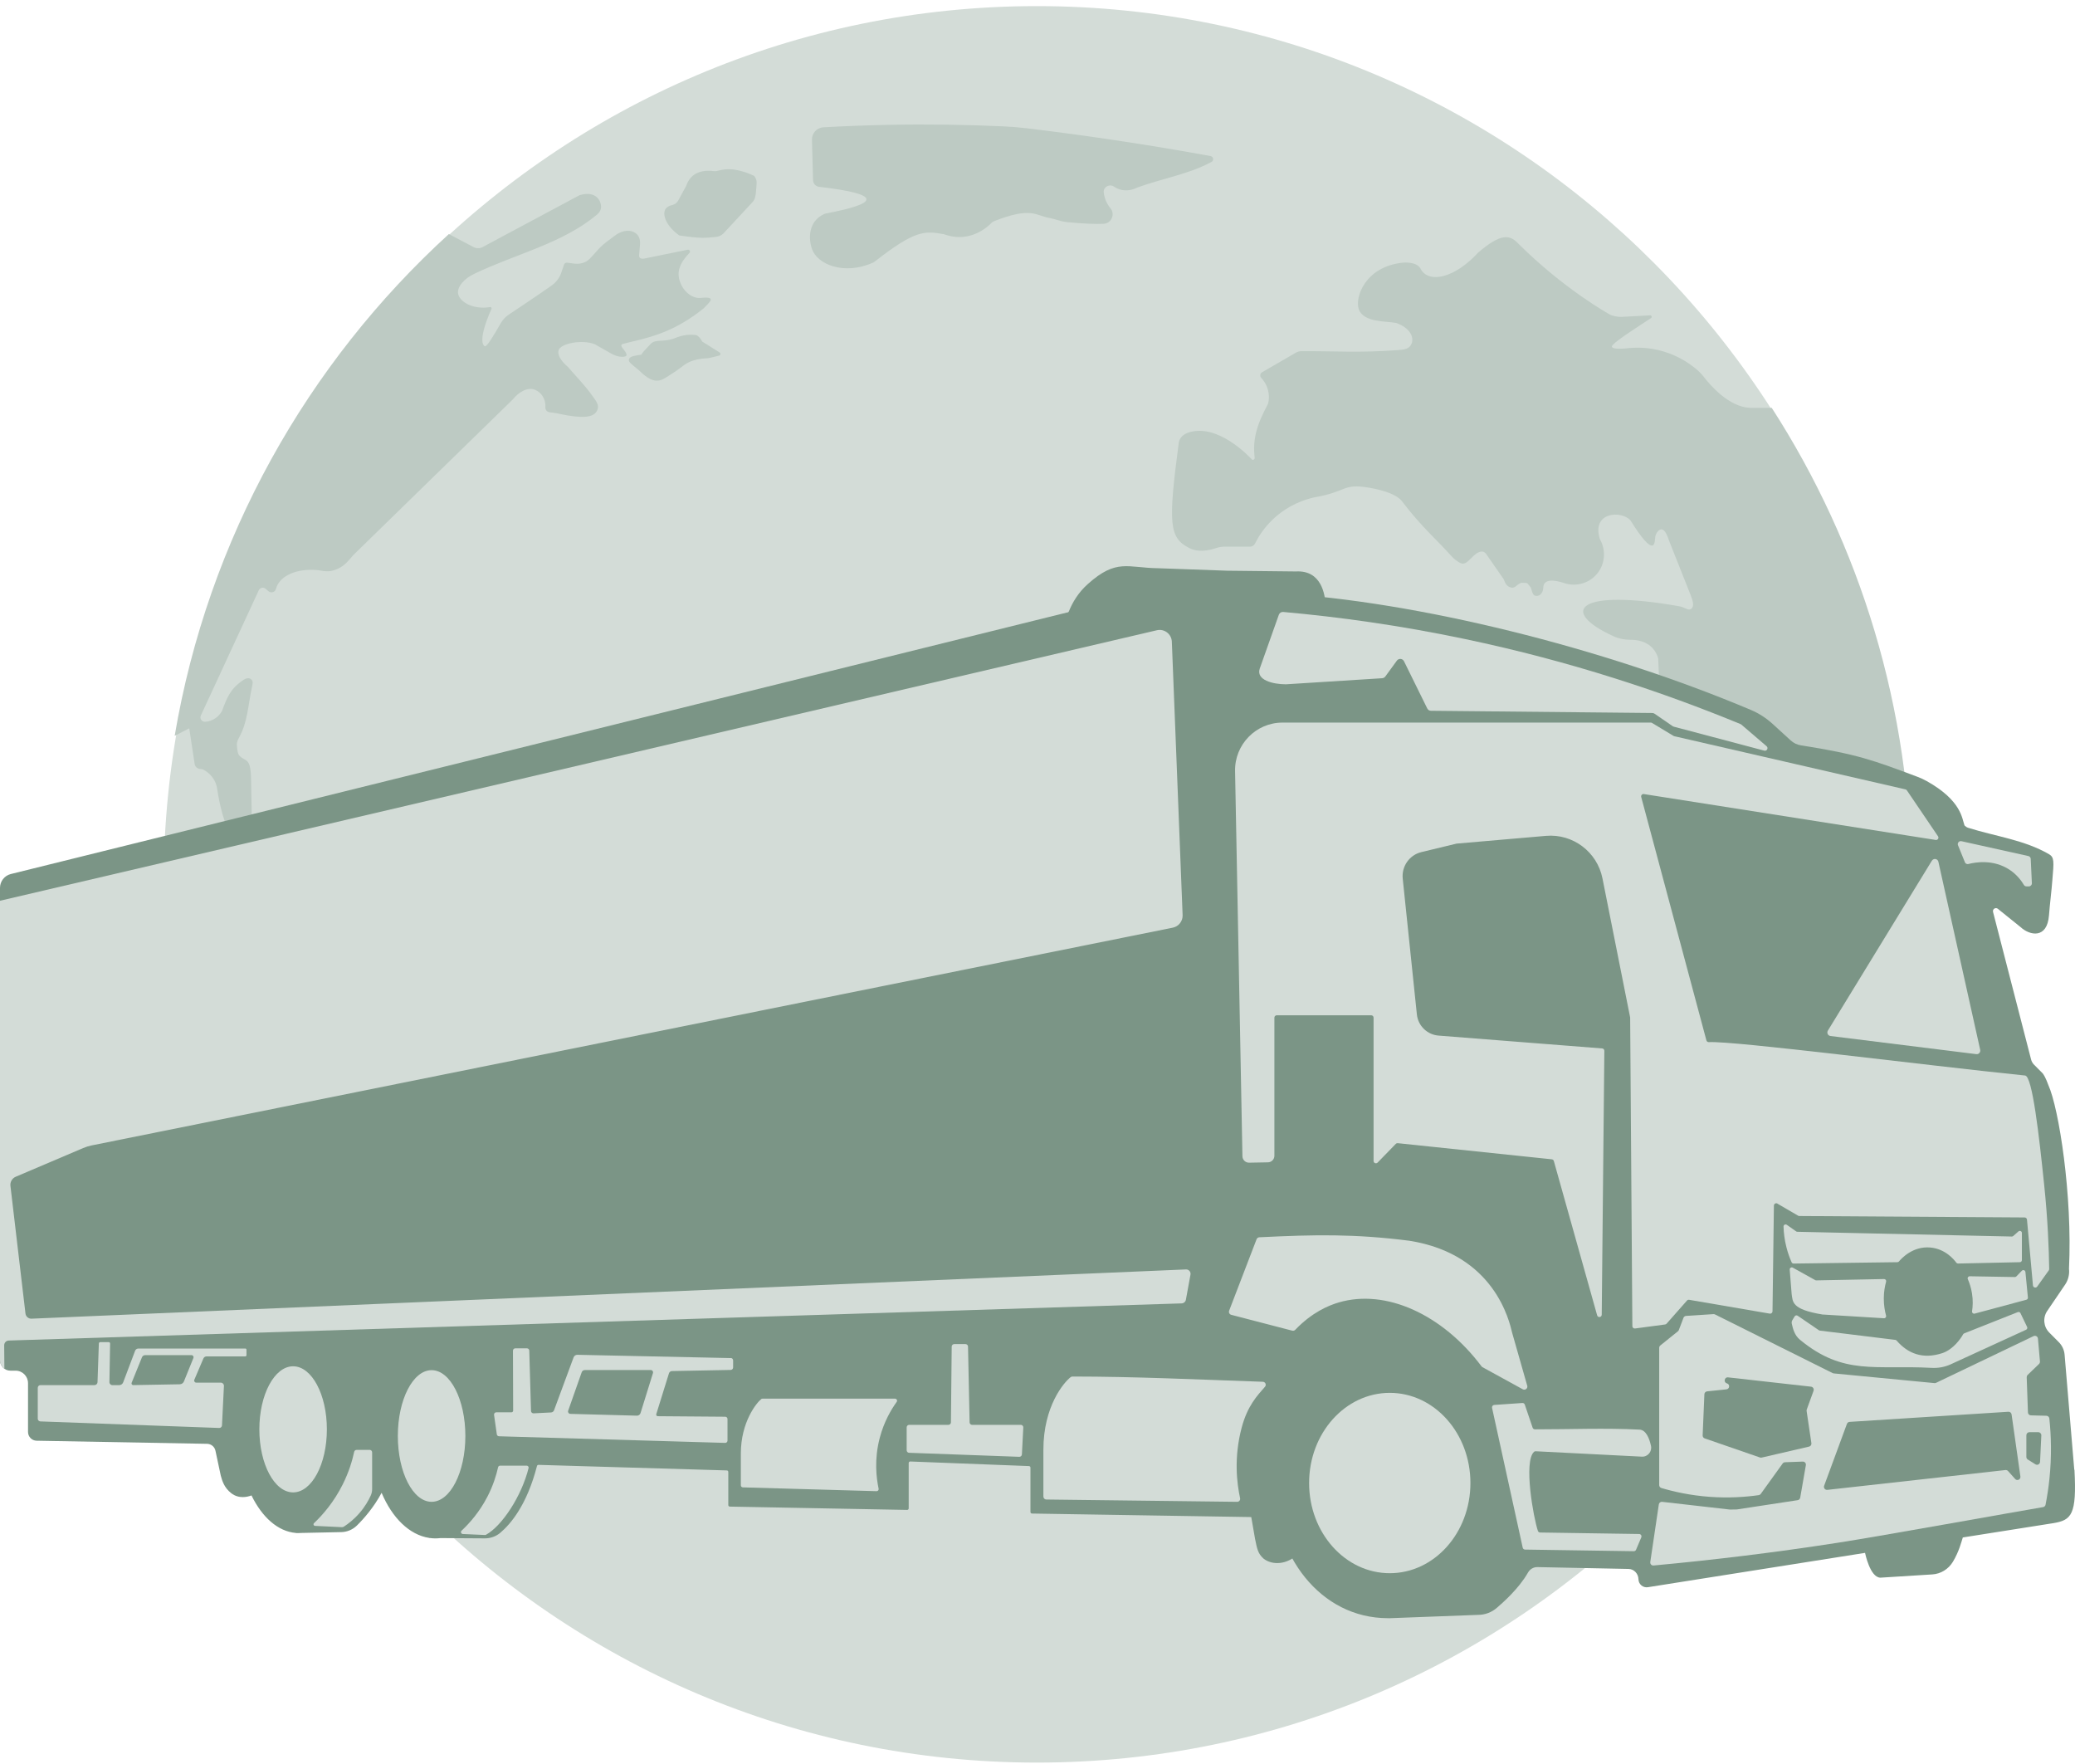 <svg width="340" height="289" viewBox="0 0 340 289" fill="none" xmlns="http://www.w3.org/2000/svg">
<path d="M169.899 288.768C248.925 288.768 312.989 224.349 312.989 144.885C312.989 65.421 248.925 1.002 169.899 1.002C90.872 1.002 26.809 65.421 26.809 144.885C26.809 224.349 90.872 288.768 169.899 288.768Z" fill="#D3DCD7"/>
<path d="M74.289 240.351C77.584 238.01 78.184 237.954 80.343 235.649C83.576 232.189 84.661 230.001 85.766 226.383C85.98 225.682 86.458 224.165 87.849 222.897C90.237 220.725 91.525 221.354 93.75 221.113C94.87 220.996 95.771 220.735 96.484 220.403C102.233 217.73 102.253 210.938 102.533 208.178C102.966 204.222 103.75 203.108 105.191 199.99C106.423 197.327 107.823 195.16 109.091 193.469C109.529 192.886 110.043 192.38 110.583 191.895C111.698 190.888 112.284 189.395 112.121 187.888C111.917 186.027 111.011 185.506 108.806 183.911L104.432 180.298C103.944 179.894 103.623 179.327 103.526 178.703L103.353 177.564C103.266 177.012 103.002 176.496 102.594 176.117C100.558 174.211 98.414 172.422 96.489 170.403C95.96 169.851 95.491 169.167 94.01 168.937C92.64 168.727 92.533 168.88 91.423 169.151C89.218 169.693 86.85 170.025 84.595 170.296C84.259 170.337 83.963 170.04 84.035 169.708C84.106 169.366 84.07 169.013 83.918 168.701C83.663 168.19 83.128 167.858 82.538 167.827C82.268 167.817 82.085 167.551 82.141 167.286C82.706 164.776 83.531 163.028 83.872 160.33C84.035 158.894 84.045 158.5 83.999 158.076C83.714 155.255 80.577 153.819 80.292 153.691L71.371 148.687C70.399 148.14 69.605 147.328 69.08 146.341L67.329 143.03C66.926 142.268 66.346 141.614 65.638 141.128C62.66 139.074 59.686 137.014 56.707 134.96C56.351 134.699 54.996 133.779 53.102 133.927C50.877 134.106 50.383 134.944 49.355 135.9C48.881 136.339 47.853 137.101 46.346 137.443C44.849 137.786 43.565 137.54 42.766 137.29C42.583 137.234 42.455 137.229 42.328 137.295C42.048 137.443 41.707 137.285 41.585 136.994L41.478 136.738C41.361 136.457 41.3 136.155 41.289 135.854L41.142 127.743C41.086 124.038 40.302 124.866 39.258 123.838C38.973 123.557 38.855 122.872 38.815 122.09C38.784 121.518 39.013 121.13 39.187 120.818C40.592 118.237 40.643 115.523 41.294 112.518C41.417 111.966 41.493 111.593 41.167 111.301C40.821 110.995 40.322 111.107 39.899 111.388C37.801 112.778 37.231 114.179 36.391 116.453C36.264 116.693 35.694 117.68 34.466 118.083C34.161 118.186 33.871 118.232 33.606 118.247C33.066 118.278 32.684 117.726 32.908 117.23L42.404 96.705C42.603 96.27 43.163 96.153 43.52 96.459C43.677 96.592 43.835 96.73 43.993 96.863C44.416 97.226 45.078 97.022 45.22 96.48C45.256 96.347 45.291 96.234 45.332 96.127C46.071 94.251 48.693 93.137 51.865 93.388C52.848 93.459 53.81 93.94 55.444 93.142C56.498 92.626 57.125 91.849 57.889 90.94C66.952 82.093 75.012 74.232 84.081 65.385C84.921 64.322 86.382 63.346 87.67 63.862C88.765 64.302 89.457 65.477 89.361 66.719C89.33 67.138 89.641 67.501 90.053 67.542C91.52 67.701 91.601 67.823 93.057 68.069C96.306 68.61 97.528 68.15 97.905 67.097C98.19 66.3 97.706 65.738 96.866 64.578C95.715 62.993 94.33 61.603 93.057 60.111C92.92 60.004 91.214 58.598 91.52 57.407C91.815 56.247 95.451 55.567 97.477 56.406L99.941 57.806C101.352 58.695 102.625 58.516 102.655 58.22C102.742 57.448 101.153 56.615 102.121 56.329C103.165 56.022 106.377 55.46 109.326 54.182C111.927 53.053 113.908 51.637 115.334 50.492C116.047 49.659 117.752 48.473 114.733 48.816C113.623 48.903 112.045 48.003 111.398 46.092C110.899 44.62 111.271 43.194 112.981 41.42C113.18 41.216 112.987 40.874 112.706 40.909L105.563 42.361C105.018 42.448 104.682 42.31 104.728 41.758L104.865 40.107C104.962 39.008 104.565 38.4 103.893 38.042C102.971 37.557 101.693 37.848 100.685 38.655C99.692 39.427 99.926 39.177 98.826 40.081C97.849 40.889 96.759 42.499 95.985 42.887C95.394 43.173 94.738 43.276 94.091 43.189L92.935 43.035C92.706 43.005 92.482 43.143 92.411 43.363L91.973 44.661C91.688 45.504 91.143 46.235 90.42 46.751C88.256 48.289 83.933 51.162 83.332 51.566C82.813 51.913 82.385 52.378 82.074 52.92C80.791 55.148 79.753 56.855 79.442 56.727C79.04 56.559 78.413 55.383 80.532 50.599C80.598 50.446 80.476 50.283 80.313 50.308C77.38 50.783 75.221 49.368 75.053 48.044C74.915 46.956 76.076 45.606 77.792 44.824C84.452 41.62 92.075 39.928 97.767 35.206C98.261 34.797 98.607 34.291 98.45 33.488C98.256 32.487 97.294 31.275 94.941 31.986L79.075 40.48C78.617 40.725 78.067 40.725 77.609 40.485L73.546 38.349C50.353 59.503 34.1 88.19 28.621 120.557L31.009 119.32C31.305 121.267 31.6 123.215 31.895 125.162C31.966 125.627 32.364 125.964 32.832 125.985C32.924 125.985 33.005 126 33.081 126.01C33.438 126.067 35.256 127.084 35.571 129.169C36.055 132.261 36.625 134.387 37.797 137.009C39.08 139.891 40.444 141.614 41.687 142.846C42.404 143.556 42.695 144.599 42.43 145.575C39.762 152.352 42.73 151.437 39.904 154.928C39.701 155.153 38.387 156.645 38.733 158.536C38.85 159.18 39.12 159.671 39.334 159.967C39.859 160.718 40.062 161.05 39.991 161.771C39.91 162.589 39.161 163.064 38.993 163.171C37.776 164.153 36.585 165.108 36.732 168.078C36.824 169.892 37.751 171.17 38.448 171.891C39.024 172.478 39.477 173.179 39.792 173.94C40.79 176.352 41.794 178.76 42.791 181.172C43.056 181.811 43.199 182.496 43.224 183.191C43.291 185.061 43.591 187.453 44.487 190.085C46.03 194.619 48.606 197.721 50.394 199.494C50.959 200.057 51.06 200.777 51.249 201.155C52.639 205.004 53.199 204.411 53.535 207.411C53.769 209.501 53.392 211.515 53.138 212.634C52.425 216.708 52.573 218.41 53.316 222.325C54.273 227.379 57.196 232.955 59.538 236.589C63.683 241.603 68.159 246.33 72.935 250.736C72.863 246.959 71.428 242.369 74.284 240.34L74.289 240.351Z" fill="#BDCAC3"/>
<path d="M120.403 27.8C119.146 27.616 118.295 27.8 117.618 27.979C117.353 28.051 117.079 28.061 116.809 28.025C116.05 27.923 114.39 27.867 113.26 29.037C112.817 29.497 112.588 30.013 112.46 30.412L111.142 32.834C110.933 33.218 110.576 33.494 110.154 33.591C109.354 33.77 109.095 34.163 109.039 34.25C108.468 35.17 109.196 37.087 111.299 38.569C114.787 39.09 115.439 38.998 117.328 38.819C117.807 38.773 118.255 38.553 118.581 38.201L123.285 33.136C123.509 32.891 123.672 32.594 123.744 32.272C123.82 31.93 123.876 31.536 123.896 31.102C123.937 30.151 124.187 29.686 123.611 28.843C122.98 28.511 121.671 27.989 120.403 27.805V27.8Z" fill="#BDCAC3"/>
<path d="M154.516 38.334C154.582 38.344 154.643 38.365 154.709 38.385C155.371 38.63 156.369 38.891 157.566 38.825C160.127 38.682 161.853 37.143 162.49 36.494C162.596 36.382 162.729 36.3 162.871 36.244C169.022 33.816 169.694 35.319 171.925 35.702C172.892 35.871 173.814 36.29 174.791 36.387C177.597 36.663 179.506 36.719 180.83 36.663C182.103 36.607 182.77 35.104 181.955 34.123C181.436 33.499 180.998 32.661 180.856 31.562C180.85 31.516 180.845 31.47 180.845 31.424C180.835 30.576 181.843 30.09 182.541 30.576C182.765 30.729 183.04 30.882 183.366 31C184.669 31.455 185.845 30.964 186.217 30.785C186.253 30.765 186.294 30.75 186.334 30.734C190.347 29.257 194.853 28.526 198.519 26.523C198.947 26.288 198.824 25.639 198.346 25.567C193.682 24.714 188.89 23.906 183.972 23.16C178.549 22.332 173.248 21.616 168.08 20.998C166.853 20.85 165.626 20.758 164.394 20.702C158.396 20.426 152.082 20.323 145.478 20.456C141.863 20.528 138.344 20.666 134.923 20.855C133.843 20.916 133.013 21.826 133.044 22.904L133.222 29.523C133.237 30.08 133.66 30.54 134.21 30.606C139.363 31.204 141.949 31.884 141.97 32.646C141.99 33.356 139.77 34.133 135.305 34.981C135.218 34.997 135.126 35.022 135.045 35.063C132.433 36.254 132.448 39.075 133.049 40.803C133.935 43.343 138.349 45.147 143.08 43.011C143.161 42.975 143.243 42.924 143.314 42.867C149.867 37.731 151.486 37.803 154.526 38.344L154.516 38.334Z" fill="#BDCAC3"/>
<path d="M117.908 57.744L115.057 55.956C114.777 55.368 114.405 55.077 114.186 54.933C113.219 54.739 111.91 54.821 110.479 55.439C108.499 56.139 107.414 55.47 106.574 56.385C105.785 57.243 105.337 57.647 105.092 58.102C103.85 58.317 103.081 58.373 103.04 58.976C103.015 59.334 103.412 59.605 104.71 60.678C107.506 63.484 108.555 62.165 110.143 61.194C112.012 60.049 112.216 59.339 114.257 58.889C114.756 58.777 115.23 58.726 115.652 58.71C115.907 58.7 116.157 58.669 116.406 58.608C116.88 58.49 117.353 58.378 117.832 58.261C118.076 58.199 118.127 57.877 117.913 57.744H117.908Z" fill="#BDCAC3"/>
<path d="M290.277 66.817H286.743C283.245 66.673 280.159 63.024 279.187 61.752C278.907 61.384 278.591 61.041 278.245 60.735C277.099 59.723 275.215 58.368 272.583 57.581C270.271 56.891 268.26 56.907 266.982 57.024C266.152 57.121 264.263 57.29 264.115 56.809C263.957 56.298 268.448 53.498 270.531 52.113C270.739 51.975 270.633 51.648 270.383 51.663L265.678 51.918C265.195 51.944 264.105 51.77 263.713 51.489C263.713 51.489 256.248 47.39 248.616 39.749C247.358 38.492 245.922 38.18 242.18 41.4C238.371 45.566 234.058 46.542 232.755 44.007C232.129 42.795 229.863 43.031 229.863 43.031C223.661 43.675 221.96 48.755 222.648 50.671C223.437 52.864 227.098 52.588 228.748 52.905C231.059 53.707 231.701 55.24 231.314 56.252C230.947 57.208 230.143 57.275 228.921 57.367C222.953 57.816 218.574 57.505 213.223 57.535C212.912 57.535 212.612 57.617 212.342 57.775L206.797 60.985C206.456 61.179 206.4 61.644 206.67 61.925C206.991 62.263 207.347 62.738 207.597 63.377C208.121 64.731 207.887 65.953 207.703 66.295C205.84 69.771 205.244 72.076 205.585 74.989C205.611 75.219 205.392 75.398 205.178 75.321C204.521 74.616 199.546 69.418 194.872 70.823H194.857C194.032 71.079 193.268 71.616 193.141 72.571C191.379 85.931 191.563 88.119 194.918 89.81C195.575 90.142 196.939 90.587 199.348 89.769C199.776 89.621 200.229 89.56 200.682 89.56H204.827C205.168 89.56 205.478 89.371 205.631 89.064C206.191 87.945 207.113 86.458 208.605 85.052C211.166 82.635 213.961 81.796 215.321 81.49C220.84 80.544 219.934 79.154 224.323 79.9C226.792 80.32 228.9 81.061 229.69 82.088C232.984 86.381 235.163 88.154 237.903 91.19C238.061 91.42 238.916 92.1 239.4 92.284C240.398 92.667 241.146 90.996 242.246 90.5C243.295 90.03 243.58 90.904 243.809 91.185L246.375 94.875C246.696 95.754 246.992 96.122 247.659 96.27C248.356 96.424 248.728 95.448 249.456 95.478C250.484 95.519 250.138 95.458 250.826 96.25C251.187 97.497 251.284 97.615 251.829 97.625C252.389 97.635 252.857 97.032 252.878 96.25C252.913 94.875 254.507 94.911 256.427 95.565C258.346 96.158 260.444 95.524 261.712 93.976C263.005 92.386 263.183 90.142 262.16 88.354C260.714 83.877 265.648 83.565 267.165 85.257C269.008 88.221 270.22 89.585 270.801 89.356C271.035 89.263 271.162 88.87 271.188 88.257C271.208 87.786 271.371 87.321 271.707 86.989C272.14 86.555 272.802 86.401 273.494 88.604L277.002 97.446C277.43 98.519 277.644 99.373 277.089 99.766C276.631 100.088 276.045 99.485 275.205 99.337C258.479 96.368 255.347 100.083 264.344 104.223C265.22 104.627 266.177 104.821 267.14 104.816C268.209 104.811 269.777 105.041 270.841 106.252C271.305 106.778 271.554 107.356 271.697 107.841C271.824 110.627 271.951 113.417 272.084 116.203C272.109 116.699 271.712 117.118 271.218 117.118H262.384C262.058 117.118 261.809 117.399 261.839 117.721L262.246 121.661C262.277 121.937 262.42 122.188 262.649 122.346L269.304 127.043C272.155 128.985 281.478 154.488 281.478 154.488C283.194 159.727 283.667 160.662 284.278 160.693C284.798 160.718 284.803 159.451 285.735 158.848C288.515 157.044 290.068 157.361 293.204 156.574C296.916 155.531 299.819 152.735 300.664 149.229C301.784 144.568 299.034 139.488 294.06 137.168C290.098 135.317 287.659 134.459 288.601 130.079C289.37 128.714 291.824 127.007 294.89 130.166C296.748 132.082 298.184 134.398 299.559 135.154C300.058 135.43 300.521 135.762 300.883 136.197C301.397 136.815 301.942 137.403 302.543 137.939C303.225 138.553 303.948 139.304 304.646 140.214C306.866 143.122 307.614 146.107 307.894 147.829C308.541 157.187 309.192 166.55 309.839 175.908C312.039 165.896 313.195 155.495 313.195 144.824C313.195 116.065 304.783 89.274 290.297 66.801L290.277 66.817Z" fill="#BDCAC3"/>
<path d="M252.989 210.299C253.264 209.297 253.641 208.326 254.084 207.39C255.774 203.823 257.129 201.395 257.567 201.089C258.381 200.521 258.677 200.961 260.199 200.271C261.594 199.213 262.76 197.787 264.155 196.729C266.941 194.588 271.686 190.244 273.993 183.272C274.573 181.524 275.082 181.192 275.103 178.356C274.96 177.722 274.848 176.766 275.123 175.693C275.429 174.507 276.055 173.73 276.386 173.373C277.114 172.565 277.766 171.359 278.621 170.015C279.135 169.207 279.38 168.691 279.252 168.415C278.728 167.592 278.163 168.267 275.362 167.878C274.93 167.766 274.517 167.628 274.12 167.47C267.796 164.924 268.733 157.146 265.046 153.282C264.614 152.924 264.023 152.336 263.514 151.493C262.195 149.321 262.409 147.067 262.531 146.239C262.679 144.941 262.898 142.549 262.373 140.085C261.895 137.842 261.492 136.983 260.515 135.281C260.199 134.729 259.975 134.126 259.863 133.498C259.094 129.256 257.475 126.404 257.612 125.479C257.694 124.927 257.954 124.41 258.335 124.002C258.57 123.751 258.824 123.475 259.013 123.271C259.14 123.128 259.242 122.964 259.298 122.78C259.71 121.472 259.771 120.414 259.705 119.749C259.654 119.197 259.537 118.707 259.405 118.288C259.16 117.536 258.554 116.959 257.796 116.739C252.806 115.308 249.43 113.621 244.44 112.19C243.967 112.052 243.529 111.812 243.157 111.48C242.719 111.301 242.184 111.03 241.634 110.611C240.637 109.855 240.061 108.976 239.751 108.408C238.931 107.212 238.121 106.609 237.52 107.928C236.925 109.236 236.354 110.468 236.354 110.468C235.815 111.557 235.891 112.747 235.412 113.075C234.659 113.586 233.941 113.243 232.418 112.247C231.313 111.521 230.382 111.097 229.832 110.667C228.437 109.574 226.833 107.877 226.008 105.449C225.926 105.204 225.814 104.974 225.631 104.805C225.259 104.463 224.689 104.376 224.18 104.57C223.569 104.8 222.887 104.8 222.255 104.637C222.24 104.637 222.23 104.631 222.214 104.626C221.614 104.468 220.931 104.207 220.244 103.773C218.986 102.981 218.197 101.933 217.713 101.028C217.408 100.466 217.24 99.837 217.209 99.198C217.133 97.466 216.568 93.377 212.326 93.623L201.053 93.5L189.816 93.096C184.739 93.04 182.972 91.456 178.237 95.692C176.658 97.103 175.727 98.723 175.172 100.093C174.561 101.596 173.267 102.705 171.694 103.078C168.944 103.722 164.764 105.393 162.02 109.712C159.647 113.448 159.535 117.296 159.795 119.708C159.932 120.991 159.296 122.243 158.16 122.841C156.383 123.777 155.161 125.162 154.922 126.751C154.896 126.91 154.881 127.089 154.876 127.283C154.866 128.08 154.688 128.867 154.301 129.562C153.231 131.504 152.04 134.423 151.969 138.041C151.948 139.002 152.014 139.891 152.121 140.704C152.218 141.414 152.269 142.135 152.269 142.85V155.888C152.269 156.675 152.646 157.416 153.282 157.876L164.927 166.33C165.431 166.606 166.898 167.326 168.817 167.061C171.292 166.718 171.704 165.313 172.967 164.613C177.382 162.124 178.955 162.732 180.452 162.997C184.754 163.989 190.218 165.747 193.497 164.955C194.088 164.802 194.683 164.996 194.994 165.425C195.254 165.788 195.223 166.197 195.208 166.325C195.182 166.504 194.912 168.809 196.664 170.347C197.998 171.517 199.78 171.083 201.623 170.96C202.031 170.935 204.434 171.333 205.559 173.71C206.369 175.422 206.048 176.986 205.732 177.4C203.706 180.093 203.1 182.577 203.981 183.497C204.169 183.691 204.546 183.681 205.305 183.927C205.692 184.049 205.865 184.34 205.819 185C205.778 185.552 205.361 185.858 205.305 185.899C204.653 186.385 204.378 187.233 204.622 188.005C204.857 188.756 205.702 188.858 206.333 189.334C207.25 190.024 207.397 190.913 207.53 192.513C207.637 193.806 207.311 194.818 207.102 195.344C205.748 197.312 203.874 200.562 202.825 204.963C202.301 207.176 202.097 209.21 202.056 210.948C202.015 212.869 201.868 214.791 201.542 216.687C201.186 218.726 200.951 221.129 201.028 223.812C201.109 226.597 201.506 229.02 201.97 230.982C203.197 238.025 204.424 245.063 205.646 252.105C205.987 253.756 206.094 254.508 207.056 255.366C208.523 256.496 210.911 256.307 212.576 254.681C220.509 248.134 224.526 247.26 226.644 246.806C228.08 246.499 229.445 246.335 230.713 246.264C230.932 246.248 232.999 246.049 234.175 244.158C235.331 242.298 234.643 240.381 234.562 240.166C234.338 239.783 234.328 239.313 234.542 238.945C234.796 238.5 235.311 238.398 235.845 238.367C237.276 238.281 237.755 237.708 238.88 236.369C240.107 234.918 240.326 233.354 240.377 232.786C240.382 232.286 240.433 231.498 240.657 230.573C241.324 227.803 243.025 225.999 243.972 225.141C252.098 216.748 252.271 212.644 252.633 211.51C252.765 211.096 252.882 210.692 252.994 210.283L252.989 210.299Z" fill="#7B9586"/>
<path d="M277.787 219.059L277.827 217.868C277.838 217.613 277.552 217.454 277.344 217.603L275.745 218.712C275.531 218.86 275.236 218.834 275.047 218.65L273.224 216.851C273.051 216.678 272.751 216.78 272.72 217.025C272.45 218.932 272.654 220.409 271.906 222.749C271.468 224.114 270.536 225.78 269.212 227.559C268.107 229.036 266.972 230.165 266.004 230.993C266.004 230.993 253.514 239.237 253.514 239.579C252.338 240.208 251.681 241.511 251.89 242.799C252.078 243.99 252.969 244.971 254.156 245.288C257.257 245.738 258.82 244.987 260.785 242.968C260.994 242.753 261.574 242.288 262.455 242.15C263.662 241.966 264.543 242.6 264.767 242.707C266.244 243.438 268.24 243.31 270.714 241.46C273.245 239.569 274.243 235.429 273.24 232.572C273.036 231.995 273.194 230.313 274.222 228.622C275.144 227.104 275.974 226.347 276.962 226.087C278.092 225.79 279.151 225.315 279.487 224.242C279.722 223.48 279.467 222.034 278.55 221.037C278.051 220.495 277.771 219.785 277.797 219.049L277.787 219.059Z" fill="#7B9586"/>
<path d="M339.88 240.786L338.297 221.952C338.231 221.168 337.895 220.435 337.341 219.882L335.778 218.31C334.837 217.362 334.699 215.877 335.452 214.77L338.379 210.463C338.893 209.704 339.122 208.788 339.015 207.876C339.6 195.926 337.371 181.579 335.625 177.747C335.524 177.527 335.264 176.646 334.74 175.893C334.73 175.878 334.719 175.868 334.709 175.857L333.284 174.423C333.055 174.193 332.887 173.901 332.806 173.583L326.571 149.401C326.454 148.94 326.989 148.592 327.355 148.889L331.091 151.896C332.577 153.269 335.452 153.883 335.742 149.924C335.865 148.239 336.17 145.847 336.292 144.167C336.552 141.134 336.613 140.458 335.742 139.946C331.727 137.605 326.938 137.021 322.51 135.623C322.296 135.556 322.103 135.438 321.945 135.285L321.884 135.193C321.492 134.143 321.416 131.156 315.7 127.965C315.212 127.694 314.698 127.453 314.168 127.258C307.048 124.595 304.422 123.57 295.088 122.111C294.467 122.013 293.882 121.732 293.419 121.306L290.477 118.622C289.419 117.654 288.207 116.866 286.884 116.307C262.491 106.012 232.061 98.538 209.485 97.197C208.497 97.14 207.612 97.791 207.378 98.759C207.373 98.784 207.367 98.81 207.357 98.835C207.271 99.204 206.838 99.501 206.528 99.281C203.647 97.268 198.838 95.88 196.507 95.404C195.896 95.281 195.265 95.291 194.659 95.44C130.329 111.364 69.653 126.393 1.761 143.198C0.733 143.455 0 144.392 0 145.468V222.853C0 223.795 0.758 224.559 1.695 224.559H2.555C3.68 224.559 4.591 225.476 4.591 226.608V234.593C4.591 235.382 5.217 236.022 6 236.037L33.931 236.544C34.598 236.555 35.168 237.026 35.305 237.682L36.17 241.738C36.399 242.568 36.71 243.71 37.886 244.632C39.143 245.616 40.598 245.232 41.209 245.001C42.939 248.556 45.535 250.902 48.456 251.143C48.482 251.148 48.502 251.163 48.527 251.163H48.767C48.828 251.163 48.894 251.163 48.955 251.163C49.128 251.163 49.306 251.153 49.479 251.143L55.922 251.009C56.879 250.989 57.79 250.605 58.477 249.934C59.627 248.807 61.276 246.917 62.528 244.571C64.249 248.653 67.073 251.47 70.335 251.962C70.356 251.962 70.371 251.978 70.391 251.978H70.473C70.763 252.018 71.058 252.039 71.358 252.039C71.628 252.039 71.893 252.019 72.157 251.988L79.43 252.034C80.356 252.039 81.257 251.727 81.965 251.127C83.68 249.683 86.337 246.569 87.986 240.181C88.016 240.069 88.113 239.992 88.23 239.992C98.373 240.294 108.954 240.601 119.097 240.903C119.229 240.903 119.336 241.016 119.336 241.154V246.579C119.336 246.717 119.443 246.825 119.58 246.83L148.641 247.373C148.778 247.373 148.895 247.265 148.895 247.122V239.689C148.895 239.546 149.012 239.433 149.155 239.439L168.607 240.191C168.739 240.197 168.846 240.309 168.846 240.442V247.716C168.846 247.854 168.953 247.962 169.09 247.967L207.021 248.576C207.159 248.576 207.276 248.464 207.276 248.325V242.476C207.276 242.322 207.418 242.204 207.566 242.23L208.538 242.409C208.569 242.414 208.589 242.435 208.619 242.455C208.619 242.543 208.614 242.63 208.614 242.717C208.614 254.784 216.294 265.111 227.435 265.111C227.491 265.111 227.639 265.116 227.654 265.116L242.184 264.568C243.309 264.568 244.393 264.168 245.248 263.431C246.118 262.683 248.861 260.311 250.373 257.632C250.688 257.079 251.269 256.731 251.905 256.741C257.009 256.844 261.768 256.941 266.847 257.043C267.753 257.064 268.45 257.822 268.471 258.734C268.486 259.548 269.214 260.163 270.018 260.035L305.598 254.411C305.598 254.411 306.407 258.462 308.122 258.472L316.622 257.94C318.011 257.853 319.263 257.074 319.986 255.881C321.014 254.17 321.38 252.613 321.619 251.885C326.556 251.107 331.498 250.323 336.435 249.544C339.422 249.048 340.308 248.187 339.911 240.796L339.88 240.786Z" fill="#7B9586"/>
<path d="M40.19 220.937H22.662C22.428 220.937 22.224 221.08 22.138 221.3L20.183 226.476C20.082 226.752 19.817 226.931 19.522 226.931H18.417C18.148 226.931 17.924 226.706 17.929 226.435L18.041 220.109C18.041 219.991 17.949 219.889 17.827 219.889H16.412C16.295 219.889 16.203 219.981 16.198 220.093L15.979 226.445C15.969 226.716 15.751 226.926 15.481 226.926H6.63C6.386 226.926 6.188 227.125 6.188 227.371V232.428C6.188 232.669 6.376 232.863 6.615 232.873L35.915 233.947C36.159 233.957 36.363 233.768 36.373 233.523L36.693 227.059C36.709 226.767 36.474 226.522 36.184 226.522H32.159C31.914 226.522 31.747 226.271 31.843 226.046L33.329 222.563C33.421 222.354 33.624 222.221 33.848 222.221H40.19C40.302 222.221 40.388 222.134 40.388 222.021V221.132C40.388 221.019 40.302 220.932 40.19 220.932V220.937ZM31.696 222.471L30.138 226.322C30.026 226.598 29.762 226.783 29.461 226.788L21.827 226.926C21.634 226.926 21.496 226.731 21.568 226.547L23.262 222.364C23.349 222.154 23.552 222.016 23.776 222.016H31.385C31.619 222.016 31.782 222.257 31.691 222.477L31.696 222.471Z" fill="#D3DCD7"/>
<path d="M48.028 244.502C51.084 244.502 53.56 239.877 53.56 234.172C53.56 228.467 51.084 223.842 48.028 223.842C44.973 223.842 42.496 228.467 42.496 234.172C42.496 239.877 44.973 244.502 48.028 244.502Z" fill="#D3DCD7"/>
<path d="M70.72 246.046C73.775 246.046 76.252 241.218 76.252 235.261C76.252 229.305 73.775 224.476 70.72 224.476C67.664 224.476 65.188 229.305 65.188 235.261C65.188 241.218 67.664 246.046 70.72 246.046Z" fill="#D3DCD7"/>
<path d="M60.568 237.542H58.426C58.232 237.542 58.074 237.675 58.034 237.859C57.713 239.347 57.158 241.188 56.171 243.167C54.71 246.103 52.878 248.189 51.453 249.539C51.285 249.698 51.392 249.979 51.621 249.989L56.013 250.199C56.135 250.204 56.252 250.173 56.354 250.107C57.077 249.636 57.998 248.931 58.894 247.898C59.795 246.865 60.375 245.837 60.751 245.013C60.899 244.686 60.975 244.333 60.975 243.97V237.941C60.975 237.716 60.792 237.532 60.568 237.532V237.542Z" fill="#D3DCD7"/>
<path d="M86.301 240.125H81.929C81.781 240.125 81.654 240.227 81.619 240.37C81.318 241.715 80.804 243.382 79.878 245.177C78.57 247.719 76.936 249.555 75.633 250.772C75.425 250.966 75.557 251.309 75.837 251.319L79.466 251.483C79.527 251.483 79.588 251.473 79.639 251.442C82.301 249.959 85.476 245.075 86.611 240.513C86.662 240.314 86.504 240.12 86.301 240.12V240.125Z" fill="#D3DCD7"/>
<path d="M119.719 222.497L94.603 221.96C94.328 221.955 94.083 222.124 93.987 222.379L90.785 231.042C90.709 231.252 90.516 231.395 90.292 231.405L87.431 231.549C87.208 231.559 87.014 231.385 87.009 231.155L86.724 221.275C86.719 221.065 86.551 220.901 86.342 220.901H84.434C84.22 220.901 84.052 221.075 84.052 221.285L84.083 231.104C84.083 231.257 83.961 231.38 83.808 231.38H81.319C81.095 231.38 80.922 231.579 80.953 231.804L81.406 234.99C81.431 235.169 81.579 235.302 81.762 235.307L118.823 236.392C119.032 236.397 119.205 236.228 119.205 236.018V232.479C119.205 232.275 119.042 232.111 118.838 232.106L107.784 232.019C107.606 232.019 107.479 231.845 107.535 231.676L109.611 224.998C109.677 224.778 109.876 224.629 110.105 224.624L119.724 224.44C119.948 224.44 120.126 224.251 120.126 224.031V222.886C120.126 222.661 119.948 222.482 119.724 222.476L119.719 222.497ZM106.995 224.941L104.954 231.508C104.873 231.763 104.634 231.937 104.369 231.932L93.447 231.636C93.188 231.63 93.01 231.37 93.096 231.124L95.31 224.829C95.386 224.604 95.6 224.456 95.834 224.456H106.639C106.888 224.456 107.066 224.701 106.995 224.941Z" fill="#D3DCD7"/>
<path d="M146.644 229.145H124.938C124.867 229.145 124.795 229.165 124.745 229.206C123.976 229.805 121.391 232.96 121.391 238.135V243.341C121.391 243.525 121.538 243.674 121.716 243.679L143.626 244.303C143.845 244.308 144.013 244.114 143.967 243.899C143.601 242.17 143.214 239.122 144.156 235.553C144.848 232.929 146.003 230.96 146.924 229.677C147.087 229.452 146.924 229.145 146.649 229.145H146.644Z" fill="#D3DCD7"/>
<path d="M167.256 233.436H159.286C159.062 233.436 158.879 233.257 158.874 233.032L158.614 220.61C158.614 220.385 158.426 220.206 158.202 220.206H156.354C156.13 220.206 155.942 220.39 155.942 220.615L155.815 233.026C155.815 233.251 155.627 233.436 155.403 233.436H148.975C148.746 233.436 148.562 233.62 148.562 233.85V237.598C148.562 237.823 148.741 238.007 148.959 238.013L167.017 238.672C167.241 238.682 167.434 238.503 167.444 238.278L167.673 233.865C167.683 233.63 167.495 233.43 167.261 233.43L167.256 233.436Z" fill="#D3DCD7"/>
<path d="M206.927 226.379C196.366 226.016 185.928 225.52 175.729 225.52C175.622 225.52 175.52 225.555 175.433 225.622C174.344 226.455 170.965 230.362 170.965 237.517V245.183C170.965 245.449 171.179 245.668 171.443 245.668L202.718 246.047C203.028 246.047 203.262 245.766 203.196 245.459C202.677 243.055 202.137 238.821 203.461 233.871C204.412 230.306 205.995 228.659 207.278 227.192C207.547 226.885 207.339 226.399 206.932 226.384L206.927 226.379Z" fill="#D3DCD7"/>
<path d="M227.721 257.742C235.021 257.742 240.938 251.128 240.938 242.968C240.938 234.809 235.021 228.194 227.721 228.194C220.421 228.194 214.504 234.809 214.504 242.968C214.504 251.128 220.421 257.742 227.721 257.742Z" fill="#D3DCD7"/>
<path d="M250.244 227.023L247.775 218.355C247.333 216.529 244.93 205.488 230.935 203.274C221.911 202.133 215.529 202.256 206.348 202.706C206.149 202.716 205.966 202.844 205.895 203.033L201.401 214.734C201.294 215.02 201.452 215.332 201.747 215.409L211.742 218.007C211.92 218.053 212.109 217.997 212.236 217.864C214.984 214.995 217.697 213.87 219.371 213.379C227.041 211.129 236.324 215.291 242.757 223.852C242.798 223.908 242.854 223.954 242.915 223.99C245.114 225.197 247.312 226.404 249.516 227.611C249.913 227.826 250.371 227.457 250.249 227.023H250.244Z" fill="#D3DCD7"/>
<path d="M270.524 236.882C270.26 235.655 269.71 234.274 268.656 234.218C262.946 233.927 257.221 234.177 251.5 234.172C251.332 234.172 251.179 234.065 251.129 233.901L249.846 230.122C249.79 229.953 249.627 229.841 249.449 229.856L244.838 230.173C244.599 230.188 244.431 230.418 244.482 230.654L249.505 253.559C249.546 253.738 249.698 253.866 249.882 253.871L267.71 254.137C267.868 254.137 268.015 254.045 268.076 253.897L268.936 251.871C269.048 251.611 268.86 251.324 268.58 251.319L252.36 251.074C252.197 251.074 252.05 250.971 251.994 250.813C251.271 248.706 249.597 239.393 251.373 237.844C251.444 237.782 251.541 237.757 251.637 237.762C257.434 238.059 263.231 238.355 269.028 238.647C269.985 238.698 270.723 237.818 270.524 236.877V236.882Z" fill="#D3DCD7"/>
<path d="M210.709 112.107C210.709 112.107 210.745 112.107 210.765 112.107L226.476 111.115C226.68 111.1 226.868 110.997 226.99 110.834L228.884 108.236C229.189 107.817 229.825 107.873 230.054 108.338L233.861 116.065C233.978 116.301 234.212 116.449 234.472 116.449L270.739 116.812C270.876 116.812 271.009 116.858 271.121 116.935L274.062 118.96C274.128 119.006 274.2 119.037 274.276 119.057L289.086 122.979C289.519 123.092 289.804 122.54 289.463 122.253L285.351 118.73C285.295 118.684 285.234 118.643 285.162 118.617C272.658 113.457 257.522 108.359 240.014 104.687C229.342 102.447 219.351 101.071 210.251 100.258C209.941 100.233 209.651 100.422 209.544 100.718L206.419 109.53C205.778 111.396 208.521 112.107 210.704 112.112L210.709 112.107Z" fill="#D3DCD7"/>
<path d="M204.653 190.484L207.762 190.427C208.348 190.417 208.816 189.936 208.816 189.353V166.724C208.816 166.509 208.989 166.336 209.203 166.336H224.68C224.893 166.336 225.066 166.509 225.066 166.724V190.197C225.066 190.545 225.484 190.714 225.728 190.468L228.705 187.405C228.787 187.323 228.899 187.282 229.011 187.287L254.264 189.931C254.427 189.947 254.559 190.054 254.605 190.213L261.7 215.491C261.822 215.92 262.448 215.838 262.453 215.388L262.881 172.155C262.881 171.951 262.723 171.777 262.519 171.767L235.795 169.67C233.896 169.557 232.354 168.084 232.161 166.182L229.845 143.952C229.637 141.932 230.945 140.07 232.909 139.6L238.63 138.219C238.63 138.219 238.665 138.214 238.686 138.209L253.323 136.941C257.725 136.562 261.71 139.564 262.575 143.916L267.105 166.673C267.105 166.673 267.11 166.719 267.11 166.745L267.471 217.27C267.471 217.501 267.675 217.68 267.909 217.649L272.841 216.989C272.932 216.979 273.019 216.933 273.08 216.861L276.423 213.072C276.51 212.97 276.647 212.924 276.775 212.949L289.987 215.215C290.216 215.255 290.43 215.076 290.435 214.841L290.664 197.51C290.674 197.183 291.056 197.014 291.3 197.229L294.567 199.131C294.638 199.193 294.735 199.228 294.832 199.223L331.735 199.459C331.939 199.453 332.112 199.607 332.132 199.811L333.109 210.592C333.14 210.95 333.598 211.072 333.807 210.781C334.438 209.896 335.069 209.016 335.7 208.132C335.746 208.065 335.771 207.983 335.771 207.902C335.72 204.532 335.537 199.77 334.947 194.099C334.117 186.091 333.023 176.328 331.827 176.205C315.561 174.549 284.164 170.498 279.991 170.734C279.813 170.744 279.65 170.621 279.604 170.447L268.922 130.574C268.85 130.303 269.079 130.047 269.354 130.093L317.179 137.611C317.51 137.662 317.744 137.288 317.556 137.012L312.451 129.484C312.395 129.403 312.314 129.346 312.217 129.326L274.332 120.612C274.291 120.602 274.255 120.586 274.22 120.566L270.693 118.438C270.632 118.403 270.566 118.382 270.494 118.382H210.144C205.793 118.382 202.286 121.972 202.373 126.344L203.579 189.43C203.589 190.023 204.078 190.494 204.668 190.484H204.653Z" fill="#D3DCD7"/>
<path d="M316.552 141.001L299.508 168.847C299.289 169.21 299.508 169.675 299.93 169.731L323.83 172.703C324.227 172.754 324.553 172.391 324.466 171.997L317.616 141.185C317.504 140.674 316.832 140.561 316.558 141.006L316.552 141.001Z" fill="#D3DCD7"/>
<path d="M321.956 141.262C322.048 141.492 322.292 141.615 322.531 141.553C323.671 141.257 326.628 140.74 329.285 142.499C330.466 143.282 331.199 144.264 331.631 144.985C331.718 145.133 331.88 145.22 332.048 145.22H332.44C332.72 145.22 332.944 144.985 332.934 144.704L332.746 140.71C332.736 140.485 332.578 140.3 332.359 140.249L321.391 137.815C321.004 137.728 320.679 138.117 320.831 138.485L321.961 141.262H321.956Z" fill="#D3DCD7"/>
<path d="M293.891 207.012C299.561 206.935 305.23 206.864 310.9 206.787C311.002 206.787 311.093 206.741 311.154 206.664C311.592 206.138 313.45 204.133 316.29 204.383C318.722 204.598 320.142 206.306 320.55 206.864C320.616 206.956 320.723 207.007 320.835 207.007C324.214 206.935 327.588 206.859 330.968 206.787C331.151 206.787 331.298 206.634 331.298 206.444V202C331.298 201.704 330.952 201.55 330.733 201.745L329.883 202.496C329.817 202.553 329.736 202.583 329.649 202.583L294.502 201.806C294.436 201.806 294.37 201.78 294.314 201.745L292.782 200.666C292.553 200.502 292.237 200.666 292.242 200.952C292.268 201.924 292.395 203.084 292.721 204.363C292.96 205.304 293.265 206.122 293.571 206.813C293.627 206.935 293.749 207.012 293.886 207.012H293.891Z" fill="#D3DCD7"/>
<path d="M298.604 215.358C298.604 215.358 298.629 215.358 298.64 215.358L308.691 215.971C308.925 215.987 309.103 215.772 309.042 215.542C308.844 214.816 308.666 213.854 308.671 212.724C308.671 211.625 308.854 210.689 309.047 209.978C309.108 209.758 308.94 209.543 308.711 209.548C305.011 209.62 301.311 209.697 297.611 209.768C297.55 209.768 297.494 209.753 297.438 209.727L293.759 207.682C293.52 207.549 293.235 207.738 293.255 208.009L293.57 211.988C293.769 213.276 293.525 214.519 298.599 215.353L298.604 215.358Z" fill="#D3DCD7"/>
<path d="M331.876 208.392C331.846 208.101 331.494 207.978 331.291 208.188L330.39 209.119C330.324 209.185 330.232 209.226 330.141 209.221L322.756 209.093C322.507 209.093 322.339 209.338 322.44 209.569C322.7 210.167 322.965 210.944 323.117 211.865C323.311 213.046 323.25 214.069 323.133 214.831C323.097 215.076 323.316 215.276 323.555 215.214C326.38 214.457 329.209 213.696 332.034 212.939C332.197 212.898 332.299 212.739 332.283 212.576L331.876 208.387V208.392Z" fill="#D3DCD7"/>
<path d="M294.937 219.495C302.093 225.401 307.274 223.596 316.527 224.102C317.595 224.159 318.664 223.964 319.636 223.519L331.988 217.853C332.161 217.771 332.238 217.567 332.151 217.393L331.062 215.132C330.986 214.969 330.797 214.897 330.629 214.964L321.84 218.451C321.769 218.482 321.708 218.533 321.667 218.605C321.306 219.249 320.12 221.034 318.303 221.673C315.005 222.762 312.572 221.714 310.771 219.628C310.715 219.566 310.643 219.525 310.557 219.515C306.434 219.009 302.312 218.503 298.19 217.996C298.134 217.991 298.083 217.971 298.042 217.94L294.551 215.557C294.388 215.449 294.169 215.495 294.067 215.659L293.69 216.278C293.584 216.452 293.548 216.661 293.594 216.861C293.777 217.648 294.021 218.743 294.927 219.489L294.937 219.495Z" fill="#D3DCD7"/>
<path d="M335.796 232.392C335.771 232.142 335.562 231.952 335.313 231.947C334.468 231.927 333.623 231.901 332.773 231.881C332.509 231.876 332.3 231.661 332.29 231.4L332.086 225.637C332.086 225.494 332.137 225.355 332.239 225.258L334.107 223.458C334.213 223.351 334.269 223.202 334.259 223.054L333.928 219.306C333.898 218.958 333.531 218.748 333.216 218.897L317.235 226.552C317.154 226.593 317.062 226.608 316.976 226.598L300.461 225.008C300.405 224.992 300.343 224.977 300.288 224.957L281.024 215.353C280.943 215.307 280.851 215.291 280.759 215.296L276.271 215.588C276.047 215.603 275.863 215.762 275.818 215.982L275.115 217.823C275.09 217.935 275.029 218.032 274.942 218.104L272.057 220.426C271.94 220.523 271.868 220.666 271.868 220.814V243.3C271.868 243.52 272.011 243.72 272.219 243.781C274.316 244.405 276.993 244.998 280.128 245.228C283.279 245.458 286.017 245.259 288.18 244.952C288.312 244.932 288.434 244.86 288.511 244.748C289.707 243.091 290.903 241.429 292.099 239.767C292.19 239.644 292.333 239.567 292.485 239.562L295.391 239.455C295.707 239.444 295.956 239.726 295.9 240.043L294.974 245.366C294.933 245.591 294.745 245.765 294.521 245.781L284.597 247.294C284.22 247.299 283.844 247.31 283.467 247.315L272.321 246.046C272.067 246.036 271.843 246.22 271.807 246.471L270.408 255.906C270.362 256.228 270.621 256.51 270.942 256.479C280.602 255.589 290.745 254.367 301.305 252.725C308.492 251.605 329.872 247.739 334.778 246.911C334.982 246.875 335.14 246.722 335.175 246.522C335.435 245.203 335.654 243.786 335.812 242.272C336.198 238.56 336.097 235.22 335.796 232.392ZM297.163 227.856L296.048 230.919C296.017 230.996 296.012 231.083 296.023 231.165L296.806 236.437C296.847 236.698 296.679 236.939 296.425 237L288.658 238.8C288.567 238.82 288.47 238.815 288.383 238.785L279.324 235.655C279.116 235.583 278.978 235.384 278.988 235.159L279.273 228.424C279.284 228.173 279.472 227.974 279.721 227.948L282.882 227.621C283.431 227.565 283.492 226.787 282.963 226.639C282.373 226.475 282.541 225.591 283.151 225.657L296.745 227.181C297.066 227.217 297.269 227.544 297.158 227.851L297.163 227.856ZM330.198 242.308L329.032 241.004C328.926 240.887 328.768 240.825 328.605 240.84L299.417 244.088C299.051 244.129 298.766 243.766 298.893 243.418L302.629 233.277C302.695 233.093 302.868 232.965 303.066 232.95L329.083 231.293C329.343 231.277 329.572 231.462 329.608 231.722L331.053 241.899C331.124 242.39 330.519 242.671 330.188 242.303L330.198 242.308ZM334.275 239.501C334.254 239.884 333.837 240.104 333.511 239.9L332.264 239.117C332.117 239.025 332.03 238.867 332.03 238.693V235.138C332.03 234.862 332.254 234.637 332.529 234.637H333.984C334.269 234.637 334.498 234.878 334.483 235.164L334.275 239.506V239.501Z" fill="#D3DCD7"/>
<path d="M194.313 212.949L195.067 208.822C195.148 208.367 194.792 207.953 194.329 207.973L5.161 216.043C4.662 216.063 4.234 215.695 4.173 215.199L1.71 194.283C1.634 193.649 1.99 193.035 2.575 192.79L13.624 188.09C14.082 187.896 14.556 187.748 15.044 187.65L192.171 151.981C193.133 151.786 193.815 150.917 193.779 149.93L192.013 105.132C191.962 103.869 190.781 102.969 189.56 103.255L0 147.572V222.834C0 223.407 0.285 223.913 0.718 224.22L0.687 220.4C0.687 219.981 1.013 219.638 1.43 219.623L193.631 213.537C193.967 213.527 194.252 213.281 194.313 212.944V212.949Z" fill="#D3DCD7"/>
</svg>
